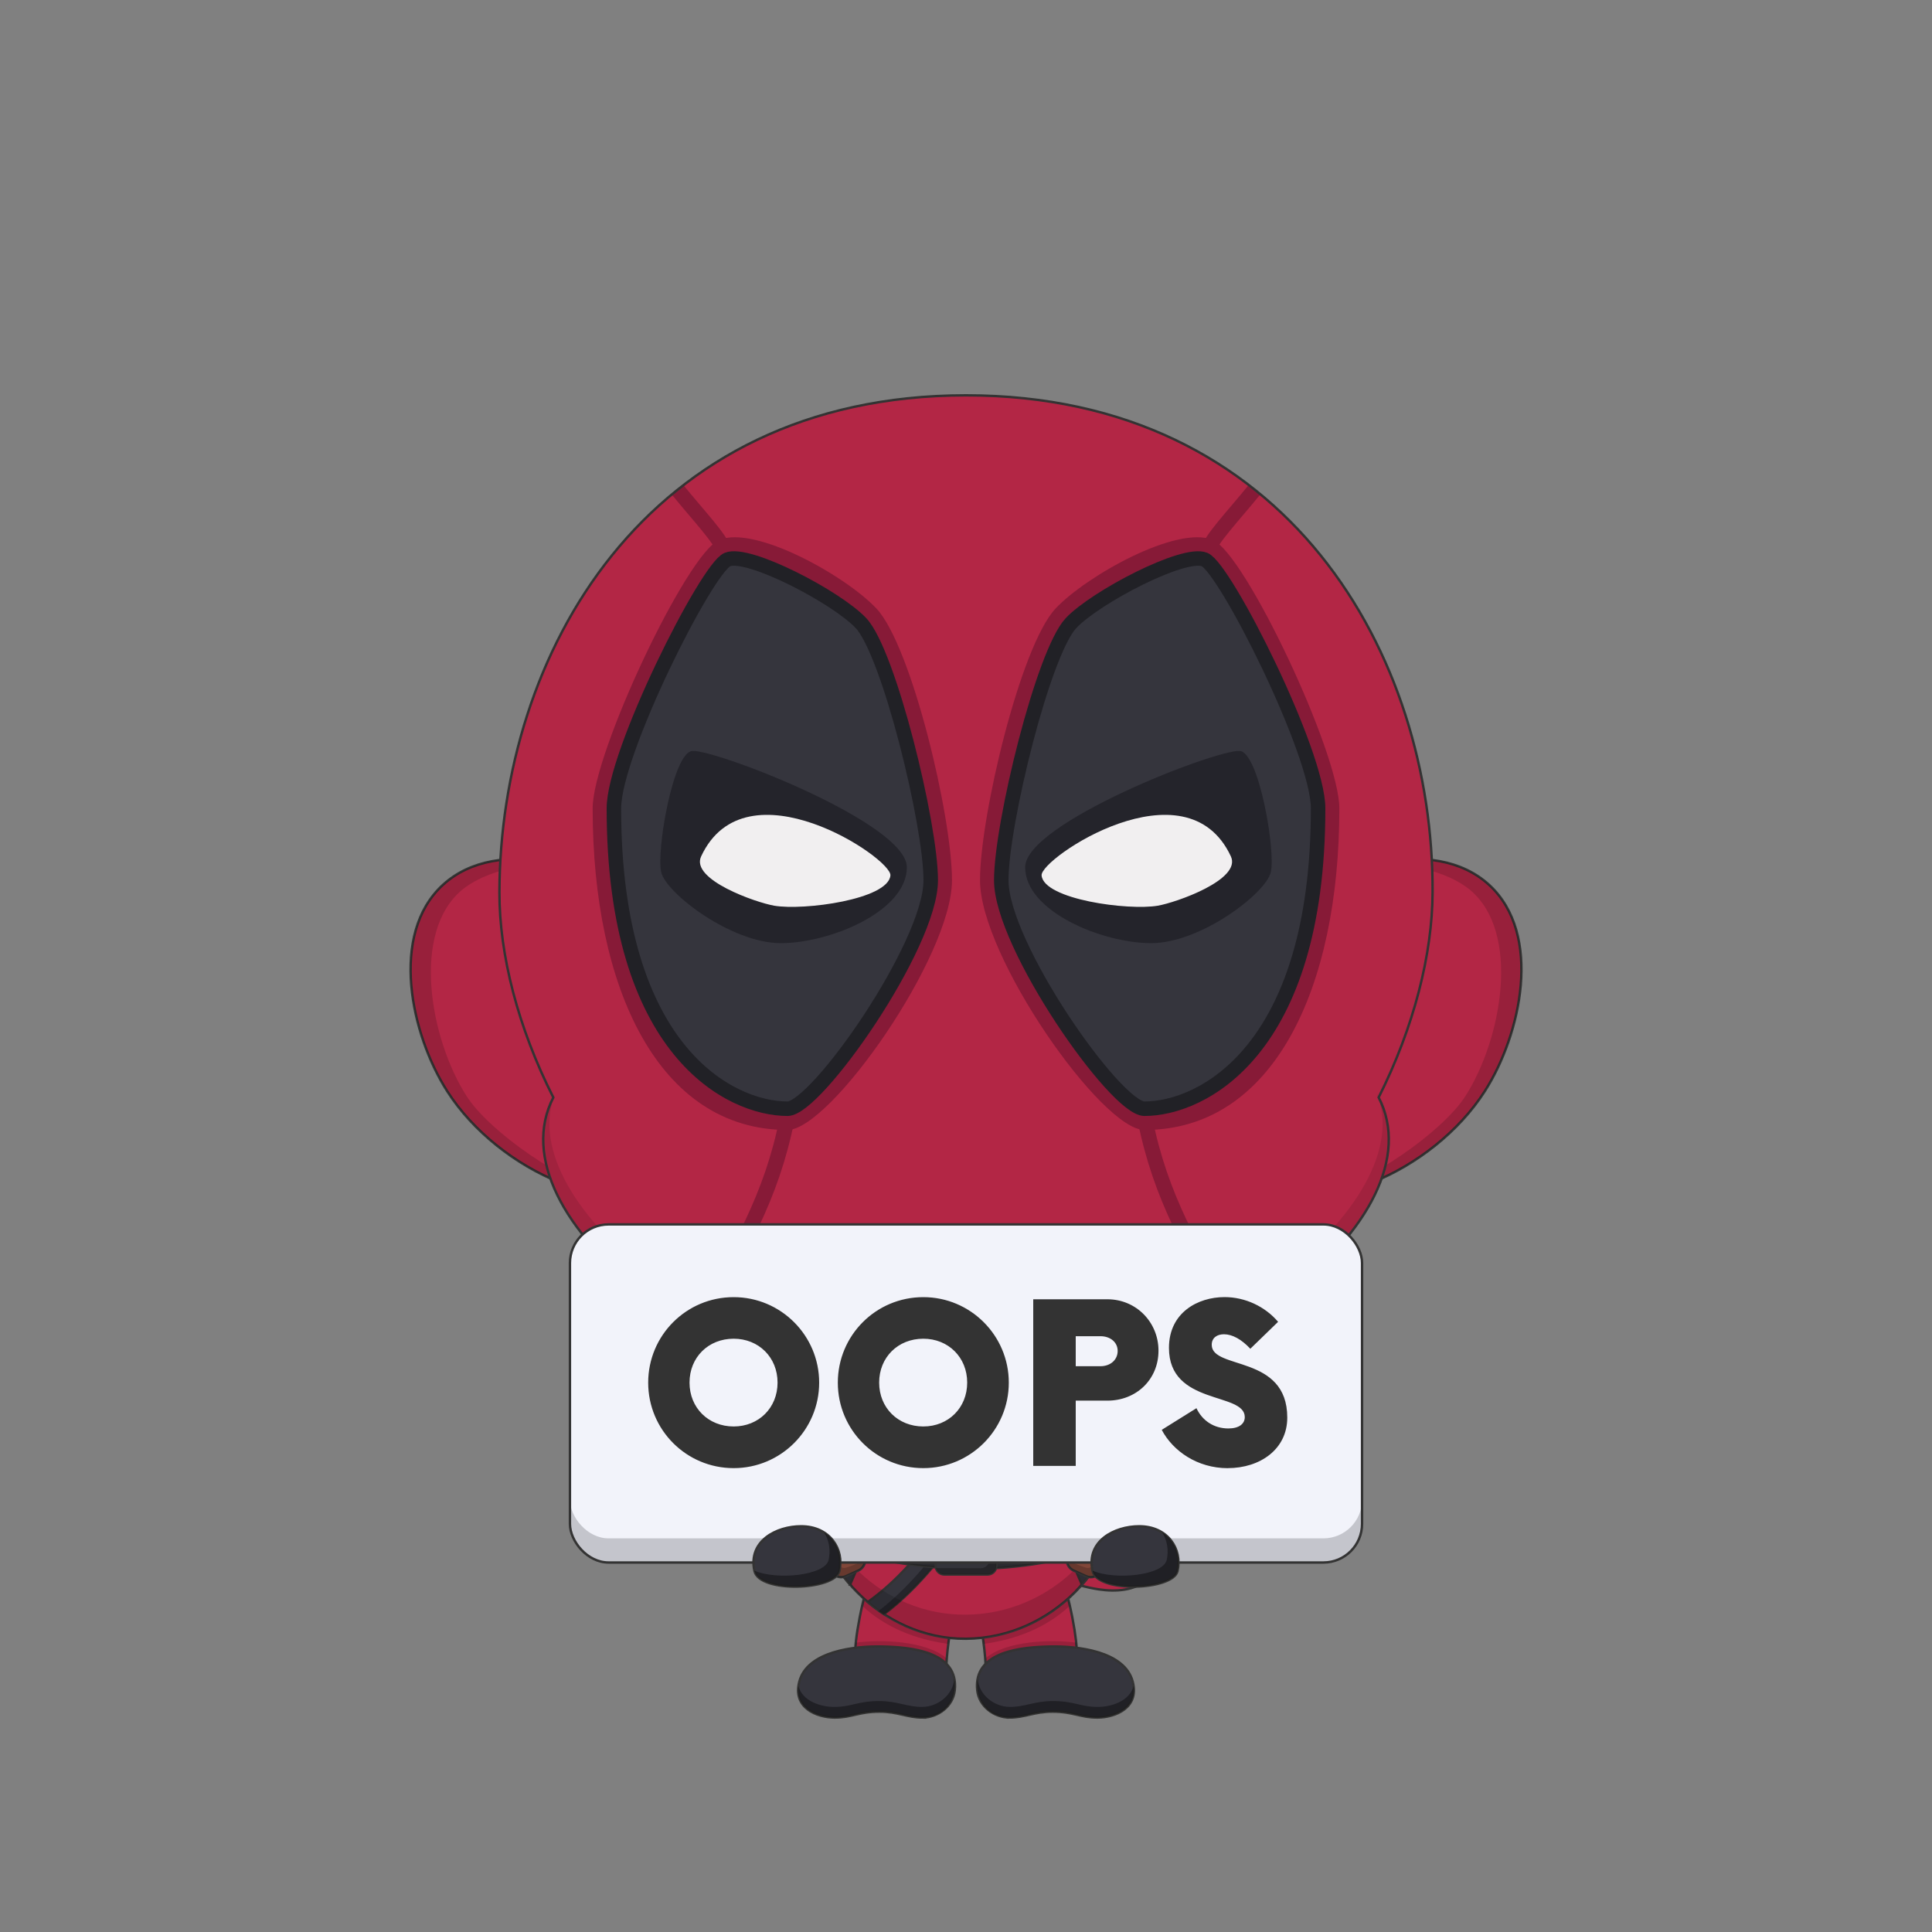 <svg xmlns="http://www.w3.org/2000/svg" xmlns:xlink="http://www.w3.org/1999/xlink" width="400" height="400" fill="none" xmlns:v="https://vecta.io/nano"><rect width="100%" height="100%" fill="#808080" stroke="none"/><style><![CDATA[.B{stroke-miterlimit:10}.C{stroke:#333}.D{stroke-width:.5}.E{fill:#000}.F{fill:#35353d}.G{fill:#b32645}.H{fill-opacity:.15}.I{fill-opacity:.3}.J{fill-opacity:.4}.K{fill-rule:evenodd}.L{fill-opacity:.2}.M{stroke-linejoin:round}]]></style><path d="M180.442 310.078l2.572-3.083c.342-.4.287-1.02-.123-1.362l-29.132-24.307c-.4-.342-1.02-.287-1.362.123l-2.572 3.083c-.343.4-.287 1.02.123 1.362L179.08 310.2c.4.342 1.02.287 1.362-.123z" fill="#1a1924"/><path d="M151.613 285.352l2.86-3.428-.517-.432-2.86 3.428.517.432zm1.414 1.18l2.86-3.428-.518-.432-2.86 3.428.518.432zm1.413 1.178l2.86-3.427-.518-.432-2.86 3.427.518.432zm1.415 1.18l2.86-3.428-.518-.432-2.86 3.428.518.432zm1.415 1.18l2.86-3.428-.518-.432-2.86 3.428.518.432zm1.413 1.18l2.86-3.428-.517-.43-2.86 3.427.518.432zm1.412 1.178l2.86-3.428-.518-.432-2.86 3.428.517.432zm1.405 1.18l2.86-3.428-.518-.43-2.86 3.427.518.432zm1.423 1.18l2.86-3.428-.517-.432-2.86 3.428.517.432zm1.414 1.18l2.86-3.427-.518-.432-2.86 3.428.518.43zm1.415 1.178l2.86-3.427-.518-.432-2.86 3.428.518.43z" fill="#2b2b3a"/><path d="M219.558 310.078l-2.572-3.083c-.342-.4-.287-1.02.123-1.362l29.132-24.307c.4-.342 1.02-.287 1.362.123l2.572 3.083c.343.4.288 1.02-.123 1.362L220.92 310.2c-.4.342-1.02.287-1.362-.123z" fill="#1a1924"/><path d="M248.386 285.352l-2.86-3.428.517-.432 2.86 3.428-.517.432zm-1.414 1.18l-2.86-3.428.518-.432 2.86 3.428-.518.432zm-1.412 1.178l-2.86-3.427.518-.432 2.86 3.427-.518.432zm-1.415 1.18l-2.86-3.428.517-.432 2.86 3.428-.517.432zm-1.415 1.18l-2.86-3.428.517-.432 2.86 3.428-.518.432zm-1.414 1.18l-2.86-3.428.517-.43 2.86 3.427-.518.432zm-1.412 1.178l-2.86-3.428.517-.432 2.86 3.428-.517.432zm-1.414 1.18l-2.86-3.428.517-.43 2.86 3.427-.517.432zm-1.414 1.18l-2.86-3.428.517-.432 2.86 3.428-.517.432zm-1.414 1.18l-2.86-3.428.518-.43 2.86 3.427-.518.432zm-1.415 1.178l-2.86-3.427.518-.432 2.86 3.428-.518.43z" fill="#2b2b3a"/><path d="M227.51 329.064c-5.077-.742-11.516-3.227-19.686-7.6-1.187-.635-1.666-2.185-1.025-3.384.635-1.187 2.185-1.666 3.384-1.025 7.545 4.037 13.618 6.412 18.05 7.06 2.893.423 4.975.1 6.188-.964 1.36-1.192 1.24-3.3.883-7.24-.417-4.612-.936-10.353 1.978-16.95 4.4-9.972 15.363-19.453 26.91-17.67 7.333 1.136 14.36 6.62 15.973 14.06 1.373 6.336-.602 15.018-7.353 17.443-4.477 1.6-9.592-.236-13.084-3.208-1.044-.867-1.195-2.5-.306-3.544.88-1.034 2.515-1.164 3.548-.262.043.036 4.366 3.665 8.15 2.306 4.284-1.538 4.977-7.895 4.156-11.678-1.175-5.423-6.56-9.357-11.85-10.177-9.284-1.433-18.08 6.85-21.572 14.75-2.39 5.416-1.956 10.232-1.572 14.48.4 4.384.77 8.525-2.567 11.45-2.766 2.44-6.707 2.68-10.202 2.154z" class="B C D G"/><path d="M278.666 296.553c1.105 5.102.118 11.455-3.782 15.208 5.14-3.37 6.506-10.756 5.282-16.408-1.614-7.44-8.64-12.924-15.973-14.06-6.626-1.023-13.178 1.856-18.154 6.082 11.412-8.075 29.328-6.036 32.627 9.178zm-6.903 11.253c-2.703 3.144-7.56 1.526-10.3-.823-.315-.268-.7-.454-1.094-.54a2.503 2.503 0 0 0-1.219.041c.397-.73 1.163-1.224 1.992-1.3a2.499 2.499 0 0 1 1.82.59c2.206 1.95 5.984 3.517 8.8 2.024zm-64.413 9.544c.35-.3 1.55-.9 2.3-.55l2.473 1.203c4.942 2.44 12.747 6.297 18.377 6.297 5 0 5.45-2.5 4.75-9.1.084.382.192.803.306 1.25.962 3.775 2.408 9.45-5.056 9.45-8.15 0-20.88-7.057-23.15-8.55z" class="E L"/><path d="M195.937 344.65c.5-8.708 2.74-15.443 4.718-20.68s4.24-14.47-4.257-16.602c-12.15-3.05-18.83 25.412-19.33 34.094-.293 5.108 3.682 11.033 8.84 11.33 4.747.23 9.744-3.18 10.028-8.14z" class="B C D G"/><path d="M176.947 341.45c5.15-.7 14.8-.7 18.85 3.4l.166-1.504c-4.216-3.696-13.816-3.946-18.802-3.246-.026.33-.186 1.014-.214 1.35zm1.6-8.95c4.776 4.43 10.888 6.913 17.8 7.85.058-.5.18-1.218.25-1.7-6.86-.888-12.82-3.76-17.6-8.1-.2.6-.362 1.527-.45 1.95z" class="E H"/><path d="M204.063 344.65c-.5-8.708-2.74-15.443-4.718-20.68s-4.24-14.47 4.257-16.602c12.15-3.05 18.83 25.412 19.33 34.094.293 5.108-3.682 11.033-8.84 11.33-4.747.23-9.744-3.18-10.028-8.14z" class="B C D G"/><path d="M223.053 341.45c-5.15-.7-14.8-.7-18.85 3.4l-.166-1.504c4.216-3.696 13.816-3.946 18.802-3.246.026.33.186 1.014.214 1.35zm-1.6-8.95c-4.776 4.43-10.888 6.913-17.8 7.85-.058-.5-.18-1.218-.25-1.7 6.86-.888 12.82-3.76 17.6-8.1.2.6.362 1.527.45 1.95z" class="E H"/><g class="B C D"><path d="M223.924 274.1c-10.606-14.518-37.24-14.518-47.847 0-3.84-2.608-11.037 1.465-14.746 6.64-6.57 9.192-9.72 18.91-8.863 28.368.32 3.147 2.582 5.582 6.232 5.582s6.566-3.258 6.205-6.842c-.53-6.196 1.745-12.882 6.25-19.35-2.03 7.736-2.954 14.892-2.954 20.092 0 15.2 14.247 30.85 31.8 30.7 17.932-.154 31.8-15.5 31.8-30.7 0-5.214-.944-12.37-2.984-20.135 4.524 6.482 6.81 13.183 6.28 19.393-.362 3.584 2.554 6.842 6.204 6.842s5.913-2.435 6.233-5.582c.856-9.457-2.292-19.176-8.863-28.368-3.7-5.175-10.908-9.248-14.747-6.64z" class="G"/><path d="M153.717 296.17c12.256-.093 18.28-10.447 16.125-22.176-3.124 1.194-6.4 3.794-8.512 6.756-3.593 5.026-6.162 10.2-7.613 15.42zm92.566 0c-12.257-.093-18.28-10.447-16.125-22.176 3.124 1.194 6.4 3.794 8.512 6.756 3.593 5.026 6.162 10.2 7.613 15.42z" class="F"/></g><path d="M155.3 305.917c-.042-11.228 8.96-27.767 19.5-32.417-13-2.1-24.5 23.35-22.27 35.178.72-1.178 1.97-2.328 2.76-2.76zm89.38 0c.042-11.228-8.96-27.767-19.5-32.417 13-2.1 24.5 23.35 22.27 35.178-.72-1.178-1.97-2.328-2.76-2.76z" class="E H"/><path d="M183.012 334.192c15.11-11.31 24.995-33.184 26.403-35.7l-3.49-1.953c-7.15 12.78-14.21 26.598-26.263 35.15 1.06.9 2.18 1.738 3.35 2.504z" class="B C D F"/><path d="M209.315 298.69c-1.413 2.526-11.162 24.345-26.364 35.62a29.334 29.334 0 0 1-1.1-.741c13.823-10.6 23.643-30.64 26.48-35.434l.985.554z" class="E I"/><g class="C D F"><path d="M176.007 328.085l6.08-14.23c.675-1.586-.085-3.476-1.67-4.152l-12.056-5.153-.16 4.05c0 6.91 2.945 13.915 7.807 19.485z" class="B"/><path d="M168.974 299.102l13.883 5.93c.688.294 1.5.14 2.043-.383.696-.68.96-1.882 1.33-2.75.4-.936-.048-2.053-.984-2.454L170.78 290c-.826 2.964-1.358 6.05-1.805 9.092z" class="M"/><path d="M223.992 328.086l-6.08-14.23c-.676-1.585.085-3.476 1.67-4.152l12.056-5.153.16 4.05c0 6.91-2.945 13.916-7.808 19.486z" class="B"/><path d="M231.026 299.102l-13.883 5.93c-.69.294-1.51.14-2.044-.383-.696-.68-.96-1.882-1.33-2.75-.4-.936.048-2.053.984-2.454L229.22 290c.826 2.964 1.357 6.05 1.805 9.092z" class="M"/><path d="M218.644 282.35l-3.507-2.025c-1.465-.845-3.338-.343-4.184 1.122l-6.683 11.574c-.845 1.465-.344 3.338 1.122 4.184l3.507 2.025c1.465.846 3.338.344 4.184-1.12l6.683-11.574c.845-1.465.343-3.34-1.122-4.185z" class="B"/></g><path d="M219.766 286.533l-6.683 11.575c-.834 1.445-2.74 1.955-4.184 1.12-1.523-.88-3.983-1.694-4.765-3.414a3.07 3.07 0 0 1-.217-1.859c.915 1.49 3.138 2.235 4.582 3.07s3.35.324 4.184-1.12l7.037-12.515c.588.95.606 2.177.046 3.144z" class="E I"/><path d="M173.143 320.33l1.3-3.783c15.25 5.252 35.447 5.927 50.718.424l1.356 3.763c-16.145 5.824-37.276 5.14-53.374-.404z" fill="#3d3d44" class="B C D"/><path d="M226.524 320.733c-16.15 5.82-37.278 5.14-53.38-.404l.463-1.344c15.942 5.31 36.443 5.955 52.44.417l.48 1.33z" class="E I"/><path d="M204.474 318.7h-8.948c-.998 0-1.807.81-1.807 1.807v3.674c0 .998.81 1.807 1.807 1.807h8.948c.998 0 1.807-.81 1.807-1.807v-3.674c0-.998-.81-1.807-1.807-1.807z" fill="#34343a" class="B C D"/><g class="E"><path d="M206.28 320.507v3.675c0 .973-.824 1.807-1.806 1.807h-8.95c-.806 0-1.533-.555-1.744-1.333l9.293.033c.973 0 1.806-.824 1.806-1.807l-.063-4.148c.84.162 1.463.918 1.463 1.773z" class="I"/><path d="M200 339.3c-17.567.16-33-15.7-31.8-33.7 1 14.8 14.515 28.848 31.8 28.7s30.8-13.9 31.8-28.7c1.2 18-14.233 33.54-31.8 33.7z" class="H"/></g><path d="M227.163 314.442l2.53 1.148c1.23.558 1.776 2.008 1.217 3.24l-2.845 6.27a2.449 2.449 0 0 1-3.24 1.217l-2.53-1.148c-1.23-.56-1.776-2.01-1.217-3.24l2.845-6.27c.56-1.23 2.01-1.776 3.24-1.217z" fill="#814739" class="B C D"/><path d="M220.875 322.932c-.012.96.56 1.86 1.436 2.255l3.14 1.363c.8.294 2.2-.4 2.63-1.432l2.845-6.27c.472-1.042.14-2.308-.782-2.985-.793 2.336-2.395 5.893-3.62 8.03-.378.66-1.14.86-1.754.66-1.37-.453-2.92-1.053-3.894-1.62z" class="E L"/><path d="M172.837 314.442l-2.53 1.148c-1.23.558-1.776 2.008-1.217 3.24l2.845 6.27a2.449 2.449 0 0 0 3.24 1.217l2.53-1.148c1.23-.56 1.776-2.01 1.217-3.24l-2.845-6.27c-.558-1.23-2.01-1.776-3.24-1.217z" fill="#814739" class="B C D"/><path d="M179.125 322.932c.01.96-.562 1.86-1.436 2.255l-3.14 1.363c-.8.294-2.2-.4-2.63-1.432l-2.845-6.27c-.473-1.042-.14-2.308.782-2.985.793 2.336 2.394 5.893 3.62 8.03.378.66 1.142.86 1.754.66 1.37-.453 2.92-1.053 3.895-1.62z" class="E L"/><path d="M191 355.6c3.2 0 6.31-2.36 6.67-5.614.912-8.22-9.434-8.968-15.066-9.092-5.7-.125-15.403.956-17.102 7.227-1.485 5.48 3.65 7.48 7.3 7.48s4.9-1.215 9.298-1.215c3.84 0 5.702 1.215 8.902 1.215z" class="B C D F"/><path d="M190.9 353.4c-3.2 0-5.06-1.215-8.902-1.215-4.398 0-5.648 1.215-9.298 1.215-2.84 0-6.575-1.2-7.397-4.326-.673 4.76 4.067 6.526 7.497 6.526 3.65 0 4.9-1.215 9.298-1.215 3.84 0 5.702 1.215 8.902 1.215 4.286 0 7.3-3.415 6.59-8.026-.297 3.346-3.404 5.826-6.69 5.826z" class="E J"/><path d="M209 355.6c-3.2 0-6.31-2.36-6.67-5.614-.91-8.22 9.435-8.968 15.067-9.092 5.7-.125 15.403.956 17.102 7.227 1.484 5.48-3.65 7.48-7.3 7.48s-4.9-1.215-9.298-1.215c-3.842 0-5.702 1.215-8.902 1.215z" class="B C D F"/><path d="M209.1 353.4c3.2 0 5.06-1.215 8.902-1.215 4.398 0 5.648 1.215 9.298 1.215 2.84 0 6.575-1.2 7.397-4.326.673 4.76-4.067 6.526-7.497 6.526-3.65 0-4.9-1.215-9.298-1.215-3.842 0-5.702 1.215-8.902 1.215-4.286 0-7.3-3.415-6.59-8.026.297 3.346 3.404 5.826 6.69 5.826z" class="E J"/><path d="M308.32 183.213c11.1 10.2 6.632 30.93-.91 42.716-10.746 16.8-35.347 27.375-47.946 18.437-13.158-9.335-11.44-38.692 3.92-53.932 11.468-11.378 33.445-17.77 44.935-7.22z" class="B C D G"/><path d="M307.4 225.928c-6.07 9.485-19.5 20.322-34.66 21.672 10.636-2.5 26.002-13.385 30.664-20.672 7.54-11.787 11.536-33.897.91-42.716-3.24-2.7-11.473-6.512-22.773-4.512 13.8-4.25 22.28-.613 26.773 3.512 11.106 10.2 6.628 30.93-.913 42.716z" class="E H"/><path d="M91.682 183.213c-11.1 10.2-6.632 30.93.91 42.716 10.746 16.8 35.347 27.375 47.946 18.437 13.158-9.335 11.44-38.692-3.92-53.932-11.468-11.378-33.445-17.77-44.935-7.22z" class="B C D G"/><path d="M92.6 225.928c6.07 9.485 19.5 20.322 34.66 21.672-10.636-2.5-26.002-13.385-30.664-20.672-7.54-11.787-11.536-33.897-.9-42.716 3.24-2.7 11.473-6.512 22.773-4.512-13.8-4.25-22.28-.613-26.773 3.512-11.106 10.2-6.628 30.93.913 42.716zM239.5 281.8c-11.534 4.522-27.1 7.9-39.5 7.9s-25.934-2.643-39.5-7.9c-.724 1.054-1.66 2.627-2.3 3.7 14.2 5.7 27.5 8.6 41.8 8.6s27.6-2.9 41.8-8.6c-.615-1.07-1.592-2.636-2.3-3.7z" class="E H"/><use xlink:href="#B" class="G"/><path d="M114.86 226.667c-13.592 24.526 33.432 63.383 85.14 63.383s99.318-39.285 84.976-63.786c9.536 22.4-35.904 60.036-84.976 60.036-48.778 0-93.968-37.178-85.14-59.633z" fill-opacity=".1" class="E"/><path d="M140.2 101.3c4.45 5.5 9.435 10.7 9.627 12.727.623 6.577 13.1 106.757 13.1 117.77-3.208 16.012-9.627 26.803-18.977 43.053" stroke="#871a37" stroke-width="3.1" class="B"/><path d="M181.454 125.984C188.72 133.7 197.1 169 197.1 182.25c0 15.74-25.2 51.7-34.05 51.7-26.65 0-40.35-29.3-40.35-66.6 0-11.4 19.5-52.744 26.196-55.557 7.404-3.11 26.19 7.428 32.557 14.19z" fill="#871a37" class="K"/><path d="M163.05 229.55c-11.8 0-35.95-11.827-35.95-62.2 0-11.55 19.226-49.705 23.5-51.5s22.613 7.8 27.65 13.15c5.8 6.17 14.45 41.647 14.45 53.25 0 13.47-23.694 47.3-29.65 47.3z" stroke="#212126" stroke-width="3" class="F"/><path d="M143.35 155.475c-3.99.236-7.5 20.706-6.453 25.11s14.556 14.685 24.76 14.685 26.1-6.608 26.1-15.713-39.465-24.377-44.417-24.083z" fill="#24242b"/><path d="M145.158 177.315c-2.242 4.82 11.386 9.554 15.13 10.2 6.1 1.047 23.615-1.284 24.062-6.267.32-3.548-29.95-23.795-39.193-3.933z" fill="#f1eff0"/><path d="M259.8 101.3c-4.45 5.5-9.435 10.7-9.627 12.727-.623 6.577-13.1 106.757-13.1 117.77 3.208 16.012 9.627 26.803 18.977 43.053" stroke="#871a37" stroke-width="3.1" class="B"/><path d="M218.548 125.984C211.28 133.7 202.9 169 202.9 182.25c0 15.74 25.2 51.7 34.05 51.7 26.65 0 40.35-29.3 40.35-66.6 0-11.4-19.5-52.744-26.196-55.557-7.404-3.11-26.19 7.428-32.557 14.19z" fill="#871a37" class="K"/><path d="M236.95 229.55c11.8 0 35.95-11.827 35.95-62.2 0-11.55-19.226-49.705-23.5-51.5s-22.613 7.8-27.65 13.15c-5.8 6.17-14.45 41.647-14.45 53.25 0 13.47 23.694 47.3 29.65 47.3z" stroke="#212126" stroke-width="3" class="F"/><path d="M256.653 155.475c3.99.236 7.5 20.706 6.453 25.11s-14.556 14.685-24.76 14.685-26.1-6.608-26.1-15.713 39.465-24.377 44.417-24.083z" fill="#24242b"/><path d="M254.844 177.315c2.242 4.82-11.386 9.554-15.13 10.2-6.1 1.047-23.615-1.284-24.062-6.267-.32-3.548 29.95-23.795 39.193-3.933z" fill="#f1eff0"/><use xlink:href="#B" class="C D"/><rect x="118" y="253.5" width="164" height="70" rx="8" fill="#c4c5cc"/><rect x="118" y="253.5" width="164" height="65" rx="8" fill="#f2f3fa"/><rect x="118" y="253.5" width="164" height="70" rx="8" class="C D"/><path d="M151.9 303.96c9.775 0 17.7-7.935 17.7-17.7s-7.935-17.7-17.7-17.7c-9.832 0-17.7 7.935-17.7 17.7s7.878 17.7 17.7 17.7zm0-8.625c-5.232 0-9.142-3.852-9.142-9.085s3.9-9.085 9.142-9.085c5.175 0 9.085 3.853 9.085 9.085s-3.9 9.085-9.085 9.085zm39.262 8.625c9.775 0 17.7-7.935 17.7-17.7s-7.935-17.7-17.7-17.7c-9.832 0-17.7 7.935-17.7 17.7s7.878 17.7 17.7 17.7zm0-8.625c-5.232 0-9.142-3.852-9.142-9.085s3.9-9.085 9.142-9.085c5.175 0 9.085 3.853 9.085 9.085s-3.9 9.085-9.085 9.085zM229.274 269H213.92v34.5h8.798v-13.512h6.555c5.98 0 10.58-4.37 10.58-10.35 0-5.865-4.6-10.637-10.58-10.637zm-1.438 13.858h-5.117v-6.21h5.117c2.07 0 3.565 1.266 3.565 3.048 0 1.84-1.495 3.163-3.565 3.163zm26.375 21.102c6.612 0 12.305-3.852 12.305-10.465 0-13.1-15.64-9.832-15.64-15.065 0-1.495 1.15-2.185 2.53-2.185 1.725 0 3.622 1.035 5.462 3l5.75-5.578c-2.702-3.162-6.785-5.117-11.097-5.117-5.463 0-11.5 3.163-11.5 10.522 0 11.96 15.697 9.086 15.697 14.318 0 1.38-1.15 2.357-3.392 2.357-3 0-5.405-1.61-6.613-4.197l-7.187 4.485c2.3 4.37 7.36 7.935 13.685 7.935z" fill="#333"/><use xlink:href="#C" class="B C D F"/><use xlink:href="#D" class="E J K"/><use xlink:href="#C" x="70" class="B C D F"/><use xlink:href="#D" x="70" class="E J K"/><defs ><path id="B" d="M200 81.85c-66.75 0-96.468 54.006-96.6 102.85-.035 12.973 3.856 28.066 11.158 42.52C101.88 251.77 148.925 290.1 200 290.1c51.085 0 98.137-38.343 85.435-62.893 7.31-14.553 11.13-29.69 11.165-42.507.203-48.844-29.85-102.85-96.6-102.85z"/><path id="C" d="M165.86 316c-5.11 0-11.018 3.048-9.662 9.246 1.01 4.617 16.702 4.05 17.6 0 1-4.455-1.925-9.246-7.948-9.246z"/><path id="D" d="M156.183 325.182c4.612 2.027 14.653 1.007 15.374-2.21.444-1.978.114-4.022-.917-5.683 2.705 1.725 3.848 4.918 3.167 7.956-.908 4.05-16.6 4.618-17.6 0-.005-.02-.01-.043-.014-.064z"/></defs></svg>